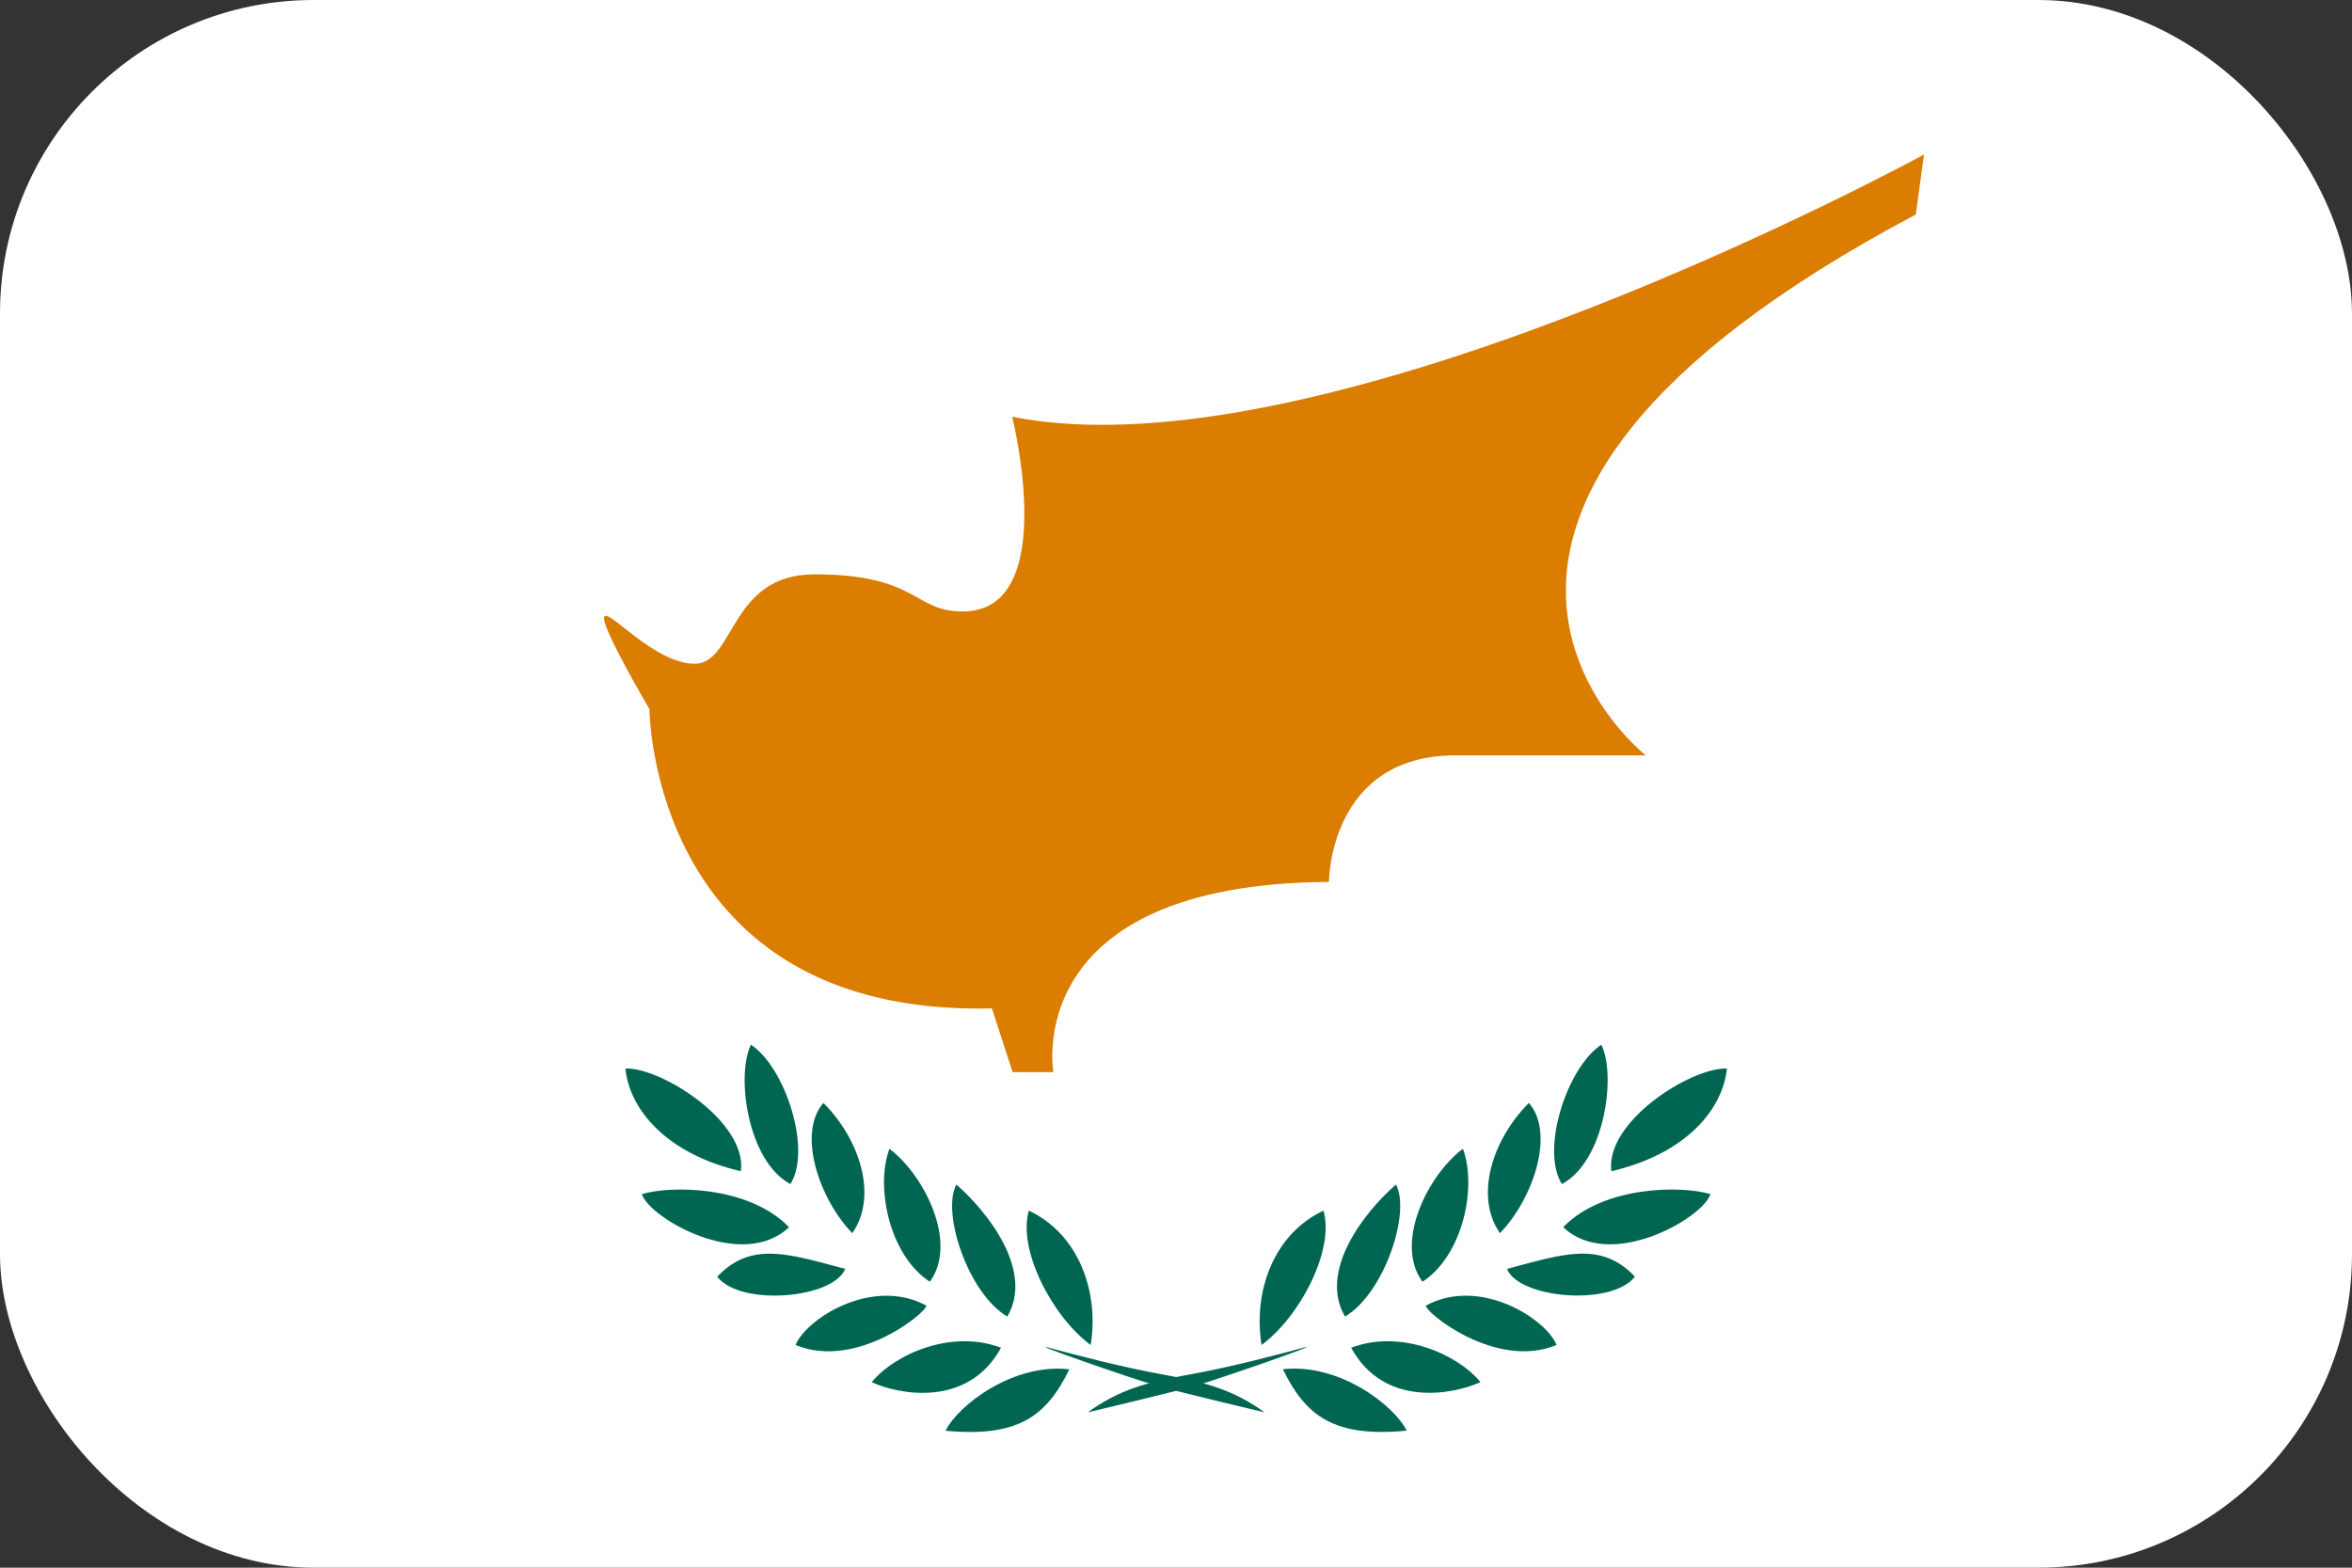 <svg width="30" height="20" viewBox="0 0 30 20" fill="none" xmlns="http://www.w3.org/2000/svg">
<rect x="0" y="0" width="30" height="20" fill="#333333" stroke="none"/>
<g clip-path="url(#clip0_162_16679)">
<path d="M0 0H30V20H0V0Z" fill="white"/>
<path d="M8.284 9.047C8.284 9.047 8.296 12.971 12.652 12.865L12.916 13.678H13.436C13.436 13.678 13.003 11.275 16.951 11.251C16.951 11.251 16.951 9.637 18.565 9.637H20.992C20.992 9.637 17.132 6.608 24.436 2.737L24.541 1.971C24.541 1.971 16.945 6.123 12.91 5.316C12.91 5.316 13.536 7.801 12.278 7.801C11.647 7.801 11.711 7.327 10.389 7.327C9.296 7.327 9.378 8.479 8.851 8.468C8.331 8.456 7.752 7.748 7.705 7.871C7.664 7.994 8.284 9.047 8.284 9.047Z" fill="#DB7D00"/>
<path d="M13.875 18.018C14.278 17.726 14.635 17.632 15.185 17.533C15.735 17.433 16.319 17.276 16.623 17.194C16.928 17.112 15.588 17.58 15.249 17.679C14.91 17.773 13.875 18.018 13.875 18.018ZM16.091 17.159C15.98 16.463 16.255 15.738 16.881 15.445C17.027 15.948 16.577 16.802 16.091 17.159ZM17.156 16.796C16.817 16.223 17.39 15.474 17.805 15.112C17.998 15.463 17.659 16.498 17.156 16.796ZM18.144 16.352C17.781 15.86 18.208 14.995 18.659 14.656C18.84 15.135 18.665 16.012 18.144 16.352ZM19.132 15.732C18.805 15.264 19.033 14.539 19.501 14.071C19.84 14.457 19.553 15.299 19.132 15.732ZM19.922 15.106C19.647 14.667 19.986 13.62 20.425 13.328C20.618 13.714 20.471 14.813 19.922 15.106ZM20.553 14.942C20.471 14.311 21.571 13.615 22.027 13.632C21.974 14.153 21.507 14.72 20.553 14.942ZM19.939 15.656C20.454 15.123 21.46 15.123 21.817 15.235C21.717 15.544 20.536 16.223 19.939 15.656Z" fill="#006651"/>
<path d="M19.222 16.188C19.947 15.995 20.421 15.831 20.854 16.287C20.55 16.673 19.368 16.562 19.222 16.188ZM18.187 16.656C18.883 16.281 19.725 16.831 19.854 17.159C19.076 17.48 18.175 16.738 18.187 16.656ZM17.234 17.194C17.866 16.954 18.591 17.276 18.883 17.632C18.544 17.79 17.655 17.966 17.234 17.194ZM16.363 17.468C17.088 17.387 17.789 17.936 17.942 18.252C17.012 18.34 16.655 18.065 16.363 17.468ZM16.129 18.018C15.725 17.726 15.368 17.632 14.819 17.533C14.269 17.433 13.684 17.276 13.38 17.194C13.07 17.112 14.415 17.58 14.754 17.679C15.094 17.773 16.129 18.018 16.129 18.018ZM13.912 17.159C14.023 16.463 13.748 15.738 13.123 15.445C12.977 15.948 13.427 16.802 13.912 17.159ZM12.848 16.796C13.187 16.223 12.614 15.474 12.199 15.112C12.006 15.463 12.345 16.498 12.848 16.796ZM11.86 16.352C12.222 15.86 11.795 14.995 11.345 14.656C11.164 15.135 11.339 16.012 11.86 16.352ZM10.871 15.732C11.199 15.264 10.971 14.539 10.503 14.071C10.164 14.457 10.45 15.299 10.871 15.732ZM10.082 15.106C10.357 14.667 10.018 13.62 9.579 13.328C9.386 13.714 9.532 14.813 10.082 15.106ZM9.45 14.942C9.532 14.311 8.433 13.615 7.977 13.632C8.029 14.153 8.497 14.72 9.45 14.942ZM10.064 15.656C9.55 15.123 8.544 15.123 8.187 15.235C8.287 15.544 9.468 16.223 10.064 15.656Z" fill="#006651"/>
<path d="M10.78 16.188C10.055 15.995 9.581 15.832 9.148 16.288C9.453 16.674 10.634 16.563 10.78 16.188ZM11.815 16.656C11.119 16.282 10.277 16.832 10.148 17.159C10.926 17.481 11.827 16.738 11.815 16.656ZM12.768 17.194C12.137 16.954 11.412 17.276 11.119 17.633C11.458 17.791 12.347 17.966 12.768 17.194ZM13.64 17.469C12.915 17.387 12.213 17.937 12.061 18.253C12.991 18.34 13.347 18.066 13.64 17.469Z" fill="#006651"/>
</g>
<defs>
<clipPath id="clip0_162_16679">
<rect width="30" height="20" rx="4" fill="white"/>
</clipPath>
</defs>
</svg>
